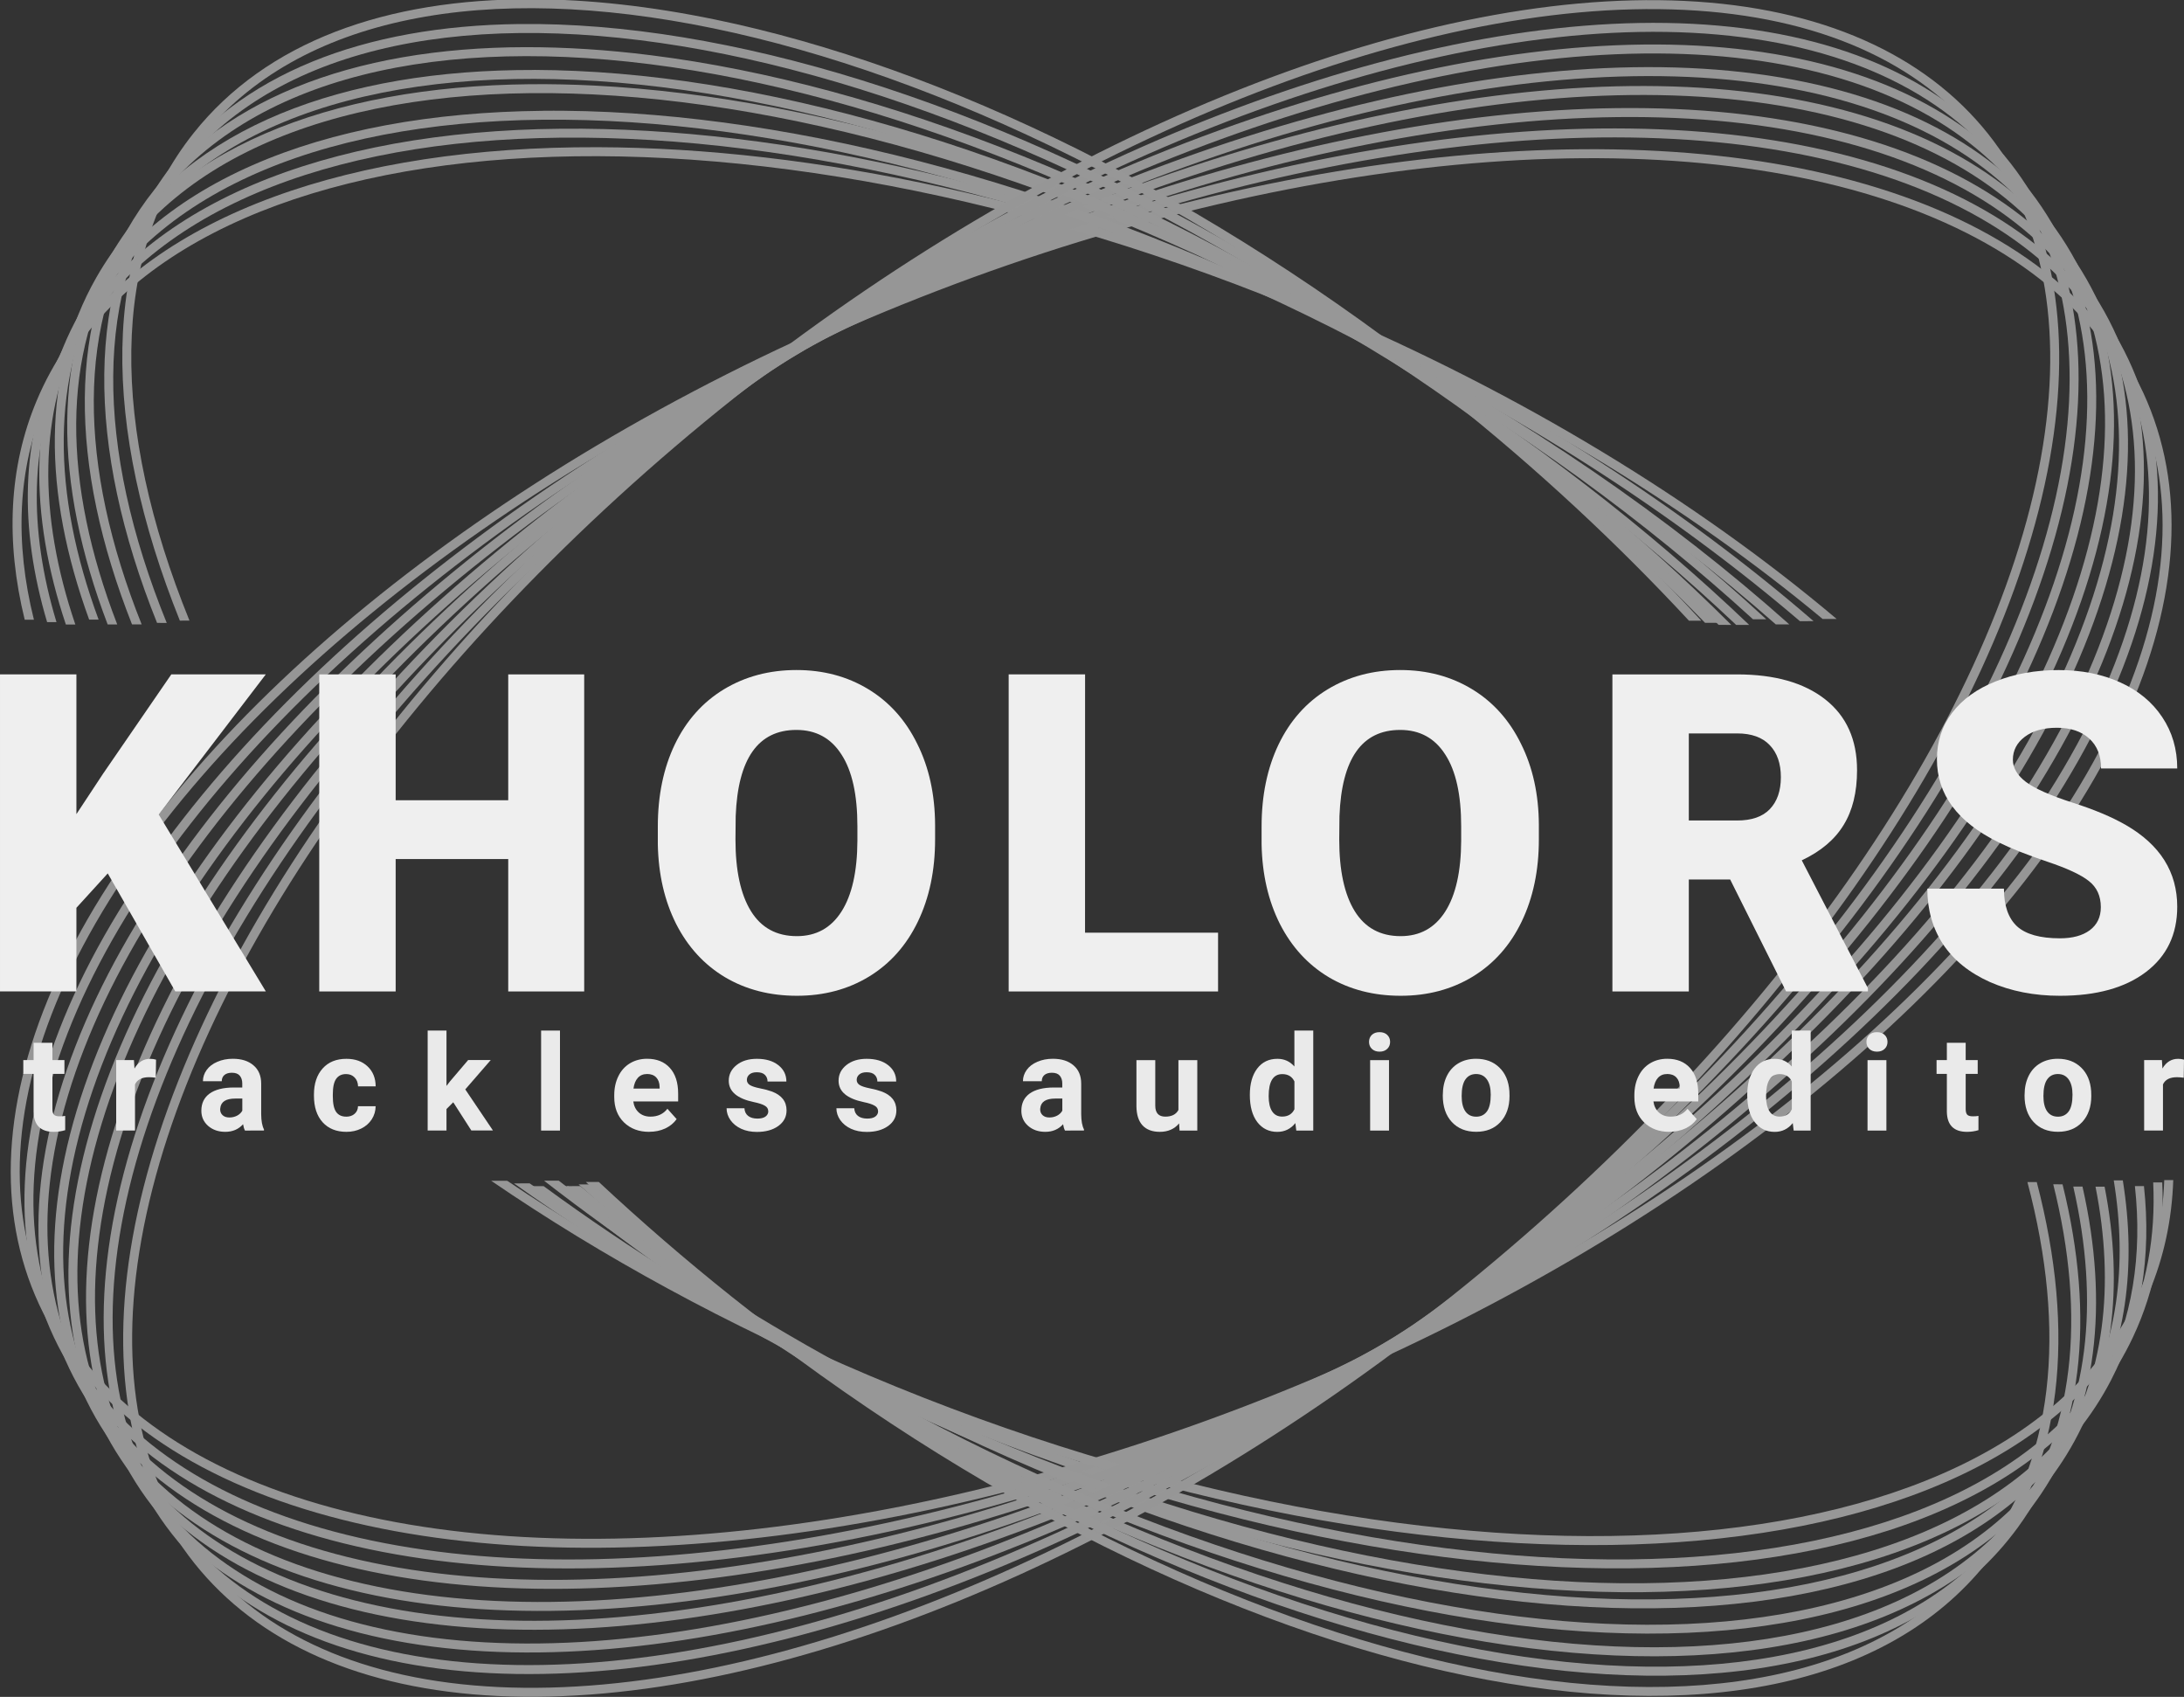 <?xml version="1.0" encoding="UTF-8" standalone="no"?>
<!-- Created with Inkscape (http://www.inkscape.org/) -->

<svg
   width="49.419mm"
   height="38.386mm"
   viewBox="0 0 49.419 38.386"
   version="1.1"
   id="svg1301"
   sodipodi:docname="logo_dark.svg"
   inkscape:version="1.2.2 (b0a8486541, 2022-12-01)"
   xmlns:inkscape="http://www.inkscape.org/namespaces/inkscape"
   xmlns:sodipodi="http://sodipodi.sourceforge.net/DTD/sodipodi-0.dtd"
   xmlns="http://www.w3.org/2000/svg"
   xmlns:svg="http://www.w3.org/2000/svg">
  <rect x="0" y="0" width="49.419" height="38.386" fill="#333333" stroke="none"/>
  <sodipodi:namedview
     id="namedview1303"
     pagecolor="#000000"
     bordercolor="#666666"
     borderopacity="1.0"
     inkscape:showpageshadow="2"
     inkscape:pageopacity="0"
     inkscape:pagecheckerboard="0"
     inkscape:deskcolor="#000000"
     inkscape:document-units="mm"
     showgrid="false"
     inkscape:zoom="14.904697"
     inkscape:cx="40.121581"
     inkscape:cy="80.377348"
     inkscape:window-width="1888"
     inkscape:window-height="1020"
     inkscape:window-x="0"
     inkscape:window-y="0"
     inkscape:window-maximized="1"
     inkscape:current-layer="layer1" />
  <defs
     id="defs1298" />
  <g
     inkscape:label="Calque 1"
     inkscape:groupmode="layer"
     id="layer1"
     transform="translate(-31.136,-115.364)">
    <g
       style="font-style:normal;font-variant:normal;font-weight:normal;font-stretch:normal;font-size:1334.73px;line-height:1.25;font-family:Roboto;-inkscape-font-specification:'Roboto, Normal';font-variant-ligatures:normal;font-variant-caps:normal;font-variant-numeric:normal;font-variant-east-asian:normal;letter-spacing:274.771px;fill:#ffffff;fill-opacity:1;stroke:none;stroke-width:33.368"
       id="text3811-7-4-8-8"
       aria-label="LUNISENS"
       transform="matrix(0.006,0,0,0.006,-27.96,203.944)" />
    <ellipse
       style="fill:none;fill-opacity:1;stroke:#969696;stroke-width:0.203;stroke-dasharray:none;stroke-dashoffset:0.103;stroke-opacity:1"
       id="path56741"
       cx="145.516"
       cy="6.879"
       rx="13.106"
       ry="25.845"
       transform="rotate(64.76)" />
    <path
       id="ellipse66956"
       style="color:#000000;fill:#979797;stroke-dashoffset:0.103;-inkscape-stroke:none;fill-opacity:1"
       d="m 88.113,90.454 c 0.142,-0.307 0.287,-0.607 0.435,-0.901 2.381,-4.696 5.684,-7.625 9.357,-7.625 1.954,10e-7 3.804,0.829 5.466,2.313 l -0.09,0.192 c -1.642,-1.48 -3.463,-2.303 -5.375,-2.303 -3.565,0 -6.815,2.857 -9.178,7.516 -2.362,4.658 -3.826,11.106 -3.826,18.229 0,4.428 0.566,8.594 1.562,12.233 l -0.132,0.279 c -1.041,-3.711 -1.633,-7.974 -1.633,-12.512 0,-6.704 1.291,-12.813 3.414,-17.42 z m 22.245,8.749 c 0.489,2.712 0.757,5.629 0.757,8.671 0,7.151 -1.47,13.624 -3.852,18.32 -2.381,4.696 -5.684,7.627 -9.358,7.627 -1.195,0 -2.35,-0.311 -3.447,-0.891 l 0.087,-0.185 c 1.074,0.569 2.2,0.873 3.36,0.873 3.565,0 6.815,-2.857 9.178,-7.516 2.362,-4.658 3.828,-11.106 3.828,-18.229 0,-2.924 -0.251,-5.73 -0.705,-8.35 z"
       transform="matrix(-0.426,0.905,0.905,0.426,0,0)" />
    <ellipse
       style="fill:none;fill-opacity:1;stroke:#969696;stroke-width:0.203;stroke-dasharray:none;stroke-dashoffset:0.103;stroke-opacity:1"
       id="ellipse57834"
       cx="145.676"
       cy="0.987"
       rx="13.106"
       ry="25.845"
       transform="rotate(67.079)" />
    <path
       id="path24988"
       style="color:#000000;fill:#979797;stroke-dashoffset:0.103;-inkscape-stroke:none;fill-opacity:1"
       d="m 91.983,87.346 c 0.268,-0.64 0.551,-1.255 0.849,-1.842 2.381,-4.696 5.686,-7.627 9.36,-7.627 1.654,10e-7 3.233,0.596 4.687,1.679 l -0.081,0.192 c -1.435,-1.078 -2.987,-1.668 -4.606,-1.668 -3.565,-10e-7 -6.815,2.855 -9.178,7.514 -2.362,4.658 -3.828,11.107 -3.828,18.23 0,4.83 0.675,9.349 1.845,13.211 l -0.124,0.292 c -1.221,-3.934 -1.925,-8.556 -1.925,-13.503 -10e-7,-6.257 1.124,-11.996 3.001,-16.478 z m 22.483,6.875 c 0.602,2.97 0.933,6.21 0.933,9.603 0,7.151 -1.468,13.625 -3.85,18.32 -2.381,4.696 -5.684,7.625 -9.357,7.625 -0.874,0 -1.728,-0.168 -2.553,-0.484 l 0.079,-0.188 c 0.802,0.307 1.629,0.469 2.474,0.469 3.565,-1e-5 6.813,-2.855 9.176,-7.514 2.362,-4.658 3.828,-11.105 3.828,-18.228 0,-3.268 -0.309,-6.392 -0.871,-9.269 z"
       transform="matrix(-0.389,0.921,0.921,0.389,0,0)" />
    <ellipse
       style="fill:none;fill-opacity:1;stroke:#969696;stroke-width:0.203;stroke-dasharray:none;stroke-dashoffset:0.103;stroke-opacity:1"
       id="ellipse57836"
       cx="144.522"
       cy="18.32"
       rx="13.106"
       ry="25.845"
       transform="rotate(60.243)" />
    <path
       id="ellipse66960"
       style="color:#000000;fill:#979797;stroke-dashoffset:0.103;-inkscape-stroke:none;fill-opacity:1"
       d="m 80.442,95.656 c 2.31,-3.946 5.335,-6.354 8.664,-6.354 2.498,0 4.824,1.357 6.806,3.7 l -0.106,0.186 c -1.962,-2.342 -4.257,-3.684 -6.699,-3.684 -3.565,0 -6.815,2.858 -9.178,7.516 -2.362,4.658 -3.826,11.106 -3.826,18.229 10e-7,3.72 0.4,7.254 1.118,10.446 l -0.149,0.261 c -0.753,-3.265 -1.172,-6.89 -1.172,-10.708 0,-7.151 1.469,-13.625 3.85,-18.32 0.223,-0.44 0.454,-0.865 0.693,-1.273 z m 21.385,12.585 c 0.317,2.229 0.488,4.58 0.488,7.008 0,7.151 -1.471,13.625 -3.852,18.321 -2.381,4.696 -5.684,7.625 -9.357,7.625 -1.779,0 -3.471,-0.69 -5.014,-1.932 l 0.102,-0.178 c 1.519,1.23 3.178,1.908 4.912,1.908 3.565,0 6.816,-2.857 9.178,-7.516 2.362,-4.658 3.828,-11.106 3.828,-18.229 0,-2.325 -0.157,-4.577 -0.45,-6.719 z"
       transform="matrix(-0.496,0.868,0.868,0.496,0,0)" />
    <ellipse
       style="fill:none;fill-opacity:1;stroke:#969696;stroke-width:0.203;stroke-dasharray:none;stroke-dashoffset:0.103;stroke-opacity:1"
       id="ellipse57838"
       cx="145.145"
       cy="12.458"
       rx="13.106"
       ry="25.845"
       transform="rotate(62.561)" />
    <path
       id="ellipse66962"
       style="color:#000000;fill:#979797;stroke-dashoffset:0.103;-inkscape-stroke:none;fill-opacity:1"
       d="m 84.564,92.794 c 2.362,-4.441 5.573,-7.19 9.131,-7.19 2.226,10e-7 4.315,1.077 6.146,2.969 l -0.099,0.19 c -1.812,-1.889 -3.87,-2.955 -6.047,-2.955 -3.565,0 -6.816,2.855 -9.178,7.513 -2.362,4.658 -3.826,11.107 -3.826,18.23 0,4.071 0.479,7.921 1.33,11.343 l -0.141,0.271 c -0.891,-3.495 -1.393,-7.439 -1.393,-11.614 0,-7.151 1.469,-13.627 3.85,-18.322 0.074,-0.147 0.15,-0.292 0.226,-0.435 z m 21.727,10.917 c 0.398,2.474 0.614,5.108 0.614,7.84 0,7.151 -1.47,13.625 -3.852,18.32 -2.381,4.696 -5.684,7.625 -9.357,7.625 -1.486,0 -2.911,-0.479 -4.24,-1.361 l 0.094,-0.182 c 1.304,0.87 2.699,1.34 4.145,1.34 3.565,0 6.815,-2.855 9.178,-7.514 2.362,-4.658 3.828,-11.106 3.828,-18.229 0,-2.622 -0.199,-5.152 -0.568,-7.536 z"
       transform="matrix(-0.461,0.888,0.888,0.461,0,0)" />
    <ellipse
       style="fill:none;fill-opacity:1;stroke:#969696;stroke-width:0.203;stroke-dasharray:none;stroke-dashoffset:0.103;stroke-opacity:1"
       id="ellipse57840"
       cx="142.76"
       cy="29.017"
       rx="13.106"
       ry="25.845"
       transform="rotate(55.978)" />
    <path
       id="ellipse66964"
       style="color:#000000;fill:#979797;stroke-dashoffset:0.103;-inkscape-stroke:none;fill-opacity:1"
       d="m 72.363,100.789 c 2.2,-3.244 4.942,-5.177 7.926,-5.177 2.962,0 5.683,1.905 7.874,5.105 l -0.122,0.181 c -2.172,-3.201 -4.857,-5.083 -7.752,-5.083 -3.565,0 -6.816,2.855 -9.178,7.514 -2.362,4.658 -3.828,11.106 -3.828,18.229 0,3.13 0.283,6.128 0.801,8.903 l -0.16,0.237 c -0.544,-2.844 -0.844,-5.923 -0.844,-9.14 0,-7.151 1.468,-13.625 3.849,-18.32 0.446,-0.88 0.926,-1.699 1.433,-2.447 z m 20.824,15.183 c 0.201,1.799 0.309,3.667 0.309,5.585 0,7.151 -1.468,13.627 -3.849,18.322 -2.381,4.696 -5.685,7.625 -9.358,7.625 -2.282,0 -4.422,-1.131 -6.287,-3.114 l 0.117,-0.173 c 1.841,1.97 3.944,3.083 6.17,3.083 3.565,0 6.814,-2.855 9.176,-7.514 2.362,-4.658 3.828,-11.108 3.828,-18.231 0,-1.826 -0.098,-3.607 -0.281,-5.326 z"
       transform="matrix(-0.56,0.829,0.829,0.56,0,0)" />
    <ellipse
       style="fill:none;fill-opacity:1;stroke:#969696;stroke-width:0.203;stroke-dasharray:none;stroke-dashoffset:0.103;stroke-opacity:1"
       id="ellipse57842"
       cx="143.817"
       cy="23.217"
       rx="13.106"
       ry="25.845"
       transform="rotate(58.296)" />
    <path
       id="ellipse66966"
       style="color:#000000;fill:#979797;stroke-dashoffset:0.103;-inkscape-stroke:none;fill-opacity:1"
       d="m 76.718,98.213 c 2.278,-3.706 5.209,-5.949 8.423,-5.949 2.715,0 5.227,1.602 7.315,4.333 l -0.114,0.184 c -2.069,-2.731 -4.548,-4.314 -7.202,-4.314 -3.565,0 -6.815,2.855 -9.178,7.513 -2.362,4.658 -3.828,11.106 -3.828,18.229 0,3.442 0.345,6.723 0.965,9.724 l -0.155,0.251 c -0.651,-3.071 -1.011,-6.441 -1.011,-9.976 -10e-7,-7.151 1.468,-13.625 3.849,-18.32 0.298,-0.587 0.61,-1.146 0.935,-1.676 z m 21.232,13.656 c 0.259,2.029 0.398,4.153 0.398,6.34 -10e-7,7.151 -1.468,13.625 -3.849,18.32 -2.381,4.696 -5.684,7.627 -9.357,7.627 -2.015,0 -3.918,-0.884 -5.619,-2.455 l 0.108,-0.175 c 1.677,1.558 3.546,2.427 5.511,2.427 3.565,1e-5 6.815,-2.855 9.178,-7.513 2.362,-4.658 3.828,-11.108 3.828,-18.231 0,-2.09 -0.13,-4.119 -0.368,-6.064 z"
       transform="matrix(-0.526,0.851,0.851,0.526,0,0)" />
    <ellipse
       style="fill:none;fill-opacity:1;stroke:#969696;stroke-width:0.203;stroke-dasharray:none;stroke-dashoffset:0.103;stroke-opacity:1"
       id="ellipse57844"
       cx="140.031"
       cy="40.171"
       rx="13.106"
       ry="25.845"
       transform="rotate(51.46)" />
    <path
       id="ellipse66968"
       style="color:#000000;fill:#979797;stroke-dashoffset:0.103;-inkscape-stroke:none;fill-opacity:1"
       d="m 63.322,105.665 c 2.053,-2.595 4.503,-4.108 7.143,-4.108 3.406,0 6.493,2.52 8.823,6.63 l -0.136,0.17 c -2.312,-4.113 -5.362,-6.597 -8.687,-6.597 -3.565,0 -6.816,2.855 -9.178,7.513 -2.362,4.658 -3.828,11.107 -3.828,18.23 0,2.572 0.194,5.054 0.549,7.397 l -0.174,0.219 c -0.375,-2.409 -0.578,-4.965 -0.578,-7.616 10e-7,-7.151 1.468,-13.627 3.85,-18.322 0.67,-1.321 1.413,-2.502 2.216,-3.517 z m 20.174,17.622 c 0.114,1.373 0.176,2.781 0.176,4.217 10e-7,7.151 -1.468,13.625 -3.85,18.32 -2.381,4.696 -5.684,7.625 -9.357,7.625 -2.763,0 -5.318,-1.658 -7.428,-4.478 l 0.132,-0.165 c 2.087,2.808 4.602,4.441 7.296,4.441 3.565,0 6.815,-2.855 9.178,-7.514 2.362,-4.658 3.826,-11.105 3.826,-18.228 0,-1.356 -0.054,-2.688 -0.156,-3.988 z"
       transform="matrix(-0.623,0.782,0.782,0.623,0,0)" />
    <ellipse
       style="fill:none;fill-opacity:1;stroke:#969696;stroke-width:0.203;stroke-dasharray:none;stroke-dashoffset:0.103;stroke-opacity:1"
       id="ellipse57846"
       cx="141.541"
       cy="34.473"
       rx="13.106"
       ry="25.845"
       transform="rotate(53.779)" />
    <path
       id="ellipse66970"
       style="color:#000000;fill:#979797;stroke-dashoffset:0.103;-inkscape-stroke:none;fill-opacity:1"
       d="m 68.157,103.054 c 2.106,-2.805 4.652,-4.453 7.407,-4.453 3.184,0 6.091,2.202 8.36,5.846 l -0.129,0.177 c -2.25,-3.647 -5.12,-5.82 -8.23,-5.82 -3.565,0 -6.813,2.855 -9.176,7.514 -2.362,4.658 -3.828,11.107 -3.828,18.23 0,2.85 0.238,5.588 0.671,8.15 l -0.167,0.228 c -0.456,-2.629 -0.707,-5.445 -0.707,-8.379 -10e-7,-7.151 1.469,-13.627 3.85,-18.322 0.595,-1.174 1.248,-2.237 1.95,-3.172 z m 20.378,16.59 c 0.154,1.589 0.238,3.227 0.238,4.905 0,7.151 -1.468,13.625 -3.85,18.321 -2.381,4.696 -5.686,7.625 -9.359,7.625 -2.523,0 -4.871,-1.382 -6.865,-3.769 l 0.124,-0.17 c 1.972,2.374 4.281,3.735 6.741,3.735 3.565,0 6.815,-2.855 9.178,-7.514 2.362,-4.658 3.828,-11.106 3.828,-18.229 10e-7,-1.591 -0.077,-3.145 -0.217,-4.657 z"
       transform="matrix(-0.591,0.807,0.807,0.591,0,0)" />
    <g
       aria-label="KHOLORS"
       id="text56320"
       style="font-weight:300;font-size:10.088px;line-height:1.25;font-family:Roboto;-inkscape-font-specification:'Roboto, Light';letter-spacing:0.773px;fill:#efefef;stroke-width:0.252">
      <path
         d="m 33.574,135.122 -0.709,0.778 v 1.891 h -1.729 v -7.172 h 1.729 v 3.162 l 0.601,-0.911 1.547,-2.251 h 2.138 l -2.423,3.172 2.423,4 h -2.049 z"
         style="font-weight:900;-inkscape-font-specification:'Roboto, Heavy'"
         id="path308" />
      <path
         d="m 44.355,137.792 h -1.719 v -2.995 h -2.547 v 2.995 h -1.729 v -7.172 h 1.729 v 2.847 h 2.547 v -2.847 h 1.719 z"
         style="font-weight:900;-inkscape-font-specification:'Roboto, Heavy'"
         id="path310" />
      <path
         d="m 52.295,134.354 q 0,1.049 -0.389,1.857 -0.389,0.808 -1.108,1.246 -0.714,0.433 -1.63,0.433 -0.916,0 -1.625,-0.419 -0.709,-0.424 -1.108,-1.207 -0.394,-0.783 -0.414,-1.798 v -0.404 q 0,-1.054 0.384,-1.857 0.389,-0.808 1.108,-1.246 0.724,-0.438 1.645,-0.438 0.911,0 1.625,0.433 0.714,0.433 1.108,1.236 0.399,0.798 0.404,1.832 z m -1.758,-0.3 q 0,-1.069 -0.36,-1.621 -0.355,-0.557 -1.02,-0.557 -1.3,0 -1.374,1.951 l -0.005,0.527 q 0,1.054 0.35,1.621 0.35,0.566 1.039,0.566 0.655,0 1.01,-0.557 0.355,-0.557 0.36,-1.601 z"
         style="font-weight:900;-inkscape-font-specification:'Roboto, Heavy'"
         id="path312" />
      <path
         d="m 55.688,136.462 h 3.01 v 1.33 h -4.738 v -7.172 h 1.729 z"
         style="font-weight:900;-inkscape-font-specification:'Roboto, Heavy'"
         id="path314" />
      <path
         d="m 65.957,134.354 q 0,1.049 -0.389,1.857 -0.389,0.808 -1.108,1.246 -0.714,0.433 -1.63,0.433 -0.916,0 -1.625,-0.419 -0.709,-0.424 -1.108,-1.207 -0.394,-0.783 -0.414,-1.798 v -0.404 q 0,-1.054 0.384,-1.857 0.389,-0.808 1.108,-1.246 0.724,-0.438 1.645,-0.438 0.911,0 1.625,0.433 0.714,0.433 1.108,1.236 0.399,0.798 0.404,1.832 z m -1.758,-0.3 q 0,-1.069 -0.36,-1.621 -0.355,-0.557 -1.02,-0.557 -1.3,0 -1.374,1.951 l -0.005,0.527 q 0,1.054 0.35,1.621 0.35,0.566 1.039,0.566 0.655,0 1.01,-0.557 0.355,-0.557 0.36,-1.601 z"
         style="font-weight:900;-inkscape-font-specification:'Roboto, Heavy'"
         id="path316" />
      <path
         d="m 70.286,135.26 h -0.936 v 2.532 h -1.729 v -7.172 h 2.822 q 1.276,0 1.995,0.566 0.719,0.566 0.719,1.601 0,0.749 -0.305,1.241 -0.3,0.493 -0.946,0.798 l 1.497,2.891 v 0.074 h -1.852 z m -0.936,-1.335 h 1.093 q 0.493,0 0.739,-0.256 0.251,-0.261 0.251,-0.724 0,-0.463 -0.251,-0.724 -0.251,-0.266 -0.739,-0.266 h -1.093 z"
         style="font-weight:900;-inkscape-font-specification:'Roboto, Heavy'"
         id="path318" />
      <path
         d="m 78.673,135.885 q 0,-0.379 -0.271,-0.591 -0.266,-0.212 -0.941,-0.438 -0.675,-0.227 -1.103,-0.438 -1.394,-0.685 -1.394,-1.882 0,-0.596 0.345,-1.049 0.35,-0.458 0.985,-0.709 0.635,-0.256 1.428,-0.256 0.773,0 1.384,0.276 0.616,0.276 0.956,0.788 0.34,0.507 0.34,1.162 H 78.678 q 0,-0.438 -0.271,-0.68 -0.266,-0.241 -0.724,-0.241 -0.463,0 -0.734,0.207 -0.266,0.202 -0.266,0.517 0,0.276 0.296,0.502 0.296,0.222 1.039,0.463 0.744,0.236 1.222,0.512 1.162,0.67 1.162,1.847 0,0.941 -0.709,1.478 -0.709,0.537 -1.946,0.537 -0.872,0 -1.581,-0.31 -0.704,-0.315 -1.064,-0.857 -0.355,-0.547 -0.355,-1.256 h 1.734 q 0,0.576 0.296,0.852 0.3,0.271 0.97,0.271 0.429,0 0.675,-0.182 0.251,-0.187 0.251,-0.522 z"
         style="font-weight:900;-inkscape-font-specification:'Roboto, Heavy'"
         id="path320" />
    </g>
    <g
       aria-label="trackless audio editor"
       id="text56324"
       style="font-weight:bold;font-size:3.016px;line-height:1.25;font-family:Roboto;-inkscape-font-specification:'Roboto, Bold';letter-spacing:0.934px;fill:#eaeaea;stroke-width:0.075">
      <path
         d="m 32.322,138.953 v 0.392 h 0.272 v 0.312 h -0.272 v 0.795 q 0,0.088 0.034,0.127 0.034,0.038 0.13,0.038 0.071,0 0.125,-0.01 v 0.323 q -0.125,0.038 -0.258,0.038 -0.448,0 -0.457,-0.452 v -0.859 h -0.233 v -0.312 h 0.233 v -0.392 z"
         id="path370" />
      <path
         d="m 34.661,139.744 q -0.087,-0.012 -0.153,-0.012 -0.242,0 -0.317,0.163 v 1.043 h -0.426 v -1.593 h 0.402 l 0.012,0.19 q 0.128,-0.219 0.355,-0.219 0.071,0 0.133,0.019 z"
         id="path372" />
      <path
         d="m 36.679,140.939 q -0.029,-0.057 -0.043,-0.143 -0.155,0.172 -0.402,0.172 -0.234,0 -0.389,-0.135 -0.153,-0.135 -0.153,-0.342 0,-0.253 0.187,-0.389 0.188,-0.135 0.543,-0.137 h 0.196 v -0.091 q 0,-0.11 -0.057,-0.177 -0.056,-0.066 -0.178,-0.066 -0.108,0 -0.169,0.051 -0.06,0.051 -0.06,0.141 h -0.426 q 0,-0.138 0.085,-0.256 0.085,-0.118 0.242,-0.184 0.156,-0.068 0.35,-0.068 0.295,0 0.467,0.149 0.174,0.147 0.174,0.415 v 0.691 q 0.002,0.227 0.063,0.343 v 0.025 z m -0.352,-0.296 q 0.094,0 0.174,-0.041 0.08,-0.043 0.118,-0.113 v -0.274 h -0.159 q -0.32,0 -0.34,0.221 l -0.002,0.025 q 0,0.08 0.056,0.131 0.056,0.051 0.153,0.051 z"
         id="path374" />
      <path
         d="m 38.969,140.625 q 0.118,0 0.191,-0.065 0.074,-0.065 0.077,-0.172 h 0.399 q -0.002,0.162 -0.088,0.297 -0.087,0.134 -0.239,0.209 -0.15,0.074 -0.333,0.074 -0.342,0 -0.539,-0.216 -0.197,-0.218 -0.197,-0.601 v -0.028 q 0,-0.368 0.196,-0.588 0.196,-0.219 0.538,-0.219 0.299,0 0.479,0.171 0.181,0.169 0.184,0.452 h -0.399 q -0.003,-0.124 -0.077,-0.2 -0.074,-0.078 -0.194,-0.078 -0.149,0 -0.225,0.109 -0.075,0.107 -0.075,0.35 v 0.044 q 0,0.246 0.075,0.353 0.075,0.107 0.228,0.107 z"
         id="path376" />
      <path
         d="m 41.392,140.299 -0.153,0.153 v 0.486 h -0.426 v -2.262 h 0.426 v 1.253 l 0.082,-0.106 0.408,-0.479 h 0.511 l -0.576,0.664 0.626,0.929 h -0.489 z"
         id="path378" />
      <path
         d="m 43.807,140.939 h -0.427 v -2.262 h 0.427 z"
         id="path380" />
      <path
         d="m 45.825,140.968 q -0.35,0 -0.571,-0.215 -0.219,-0.215 -0.219,-0.573 v -0.041 q 0,-0.24 0.093,-0.429 0.093,-0.19 0.262,-0.292 0.171,-0.103 0.389,-0.103 0.327,0 0.514,0.206 0.188,0.206 0.188,0.585 v 0.174 H 45.466 q 0.021,0.156 0.124,0.25 0.105,0.094 0.264,0.094 0.246,0 0.384,-0.178 l 0.209,0.234 q -0.096,0.135 -0.259,0.212 -0.163,0.075 -0.362,0.075 z m -0.049,-1.308 q -0.127,0 -0.206,0.085 -0.078,0.085 -0.1,0.244 h 0.592 v -0.034 q -0.003,-0.141 -0.077,-0.218 -0.074,-0.078 -0.209,-0.078 z"
         id="path382" />
      <path
         d="m 48.519,140.498 q 0,-0.078 -0.078,-0.122 -0.077,-0.046 -0.247,-0.081 -0.568,-0.119 -0.568,-0.483 0,-0.212 0.175,-0.353 0.177,-0.143 0.461,-0.143 0.303,0 0.485,0.143 0.183,0.143 0.183,0.371 h -0.426 q 0,-0.091 -0.059,-0.15 -0.059,-0.06 -0.184,-0.06 -0.108,0 -0.166,0.049 -0.059,0.049 -0.059,0.124 0,0.071 0.066,0.115 0.068,0.043 0.227,0.075 0.159,0.031 0.268,0.071 0.337,0.124 0.337,0.429 0,0.218 -0.187,0.353 -0.187,0.134 -0.483,0.134 -0.2,0 -0.356,-0.071 -0.155,-0.072 -0.243,-0.196 -0.088,-0.125 -0.088,-0.269 h 0.404 q 0.006,0.113 0.084,0.174 0.078,0.06 0.209,0.06 0.122,0 0.184,-0.046 0.063,-0.047 0.063,-0.122 z"
         id="path384" />
      <path
         d="m 51.004,140.498 q 0,-0.078 -0.078,-0.122 -0.077,-0.046 -0.247,-0.081 -0.568,-0.119 -0.568,-0.483 0,-0.212 0.175,-0.353 0.177,-0.143 0.461,-0.143 0.303,0 0.485,0.143 0.183,0.143 0.183,0.371 h -0.426 q 0,-0.091 -0.059,-0.15 -0.059,-0.06 -0.184,-0.06 -0.108,0 -0.166,0.049 -0.059,0.049 -0.059,0.124 0,0.071 0.066,0.115 0.068,0.043 0.227,0.075 0.159,0.031 0.268,0.071 0.337,0.124 0.337,0.429 0,0.218 -0.187,0.353 -0.187,0.134 -0.483,0.134 -0.2,0 -0.356,-0.071 -0.155,-0.072 -0.243,-0.196 -0.088,-0.125 -0.088,-0.269 h 0.404 q 0.006,0.113 0.084,0.174 0.078,0.06 0.209,0.06 0.122,0 0.184,-0.046 0.063,-0.047 0.063,-0.122 z"
         id="path386" />
      <path
         d="m 55.234,140.939 q -0.029,-0.057 -0.043,-0.143 -0.155,0.172 -0.402,0.172 -0.234,0 -0.389,-0.135 -0.153,-0.135 -0.153,-0.342 0,-0.253 0.187,-0.389 0.188,-0.135 0.543,-0.137 h 0.196 v -0.091 q 0,-0.11 -0.057,-0.177 -0.056,-0.066 -0.178,-0.066 -0.108,0 -0.169,0.051 -0.06,0.051 -0.06,0.141 h -0.426 q 0,-0.138 0.085,-0.256 0.085,-0.118 0.242,-0.184 0.156,-0.068 0.35,-0.068 0.295,0 0.467,0.149 0.174,0.147 0.174,0.415 v 0.691 q 0.002,0.227 0.063,0.343 v 0.025 z m -0.352,-0.296 q 0.094,0 0.174,-0.041 0.08,-0.043 0.118,-0.113 v -0.274 h -0.159 q -0.32,0 -0.34,0.221 l -0.002,0.025 q 0,0.08 0.056,0.131 0.056,0.051 0.153,0.051 z"
         id="path388" />
      <path
         d="m 57.816,140.777 q -0.158,0.191 -0.436,0.191 -0.256,0 -0.392,-0.147 -0.134,-0.147 -0.137,-0.431 v -1.044 h 0.426 v 1.029 q 0,0.249 0.227,0.249 0.216,0 0.297,-0.15 v -1.128 h 0.427 v 1.593 h -0.401 z"
         id="path390" />
      <path
         d="m 59.417,140.13 q 0,-0.373 0.166,-0.593 0.168,-0.221 0.458,-0.221 0.233,0 0.384,0.174 v -0.813 h 0.427 v 2.262 h -0.384 l -0.021,-0.169 q -0.159,0.199 -0.409,0.199 -0.281,0 -0.452,-0.221 -0.169,-0.222 -0.169,-0.617 z m 0.426,0.031 q 0,0.224 0.078,0.343 0.078,0.119 0.227,0.119 0.197,0 0.278,-0.166 v -0.629 q -0.08,-0.166 -0.275,-0.166 -0.308,0 -0.308,0.499 z"
         id="path392" />
      <path
         d="m 62.566,140.939 h -0.427 v -1.593 h 0.427 z m -0.452,-2.006 q 0,-0.096 0.063,-0.158 0.065,-0.062 0.175,-0.062 0.109,0 0.174,0.062 0.065,0.062 0.065,0.158 0,0.097 -0.066,0.159 -0.065,0.062 -0.172,0.062 -0.108,0 -0.174,-0.062 -0.065,-0.062 -0.065,-0.159 z"
         id="path394" />
      <path
         d="m 63.784,140.127 q 0,-0.237 0.091,-0.423 0.091,-0.186 0.262,-0.287 0.172,-0.102 0.399,-0.102 0.323,0 0.526,0.197 0.205,0.197 0.228,0.536 l 0.003,0.109 q 0,0.367 -0.205,0.589 -0.205,0.221 -0.549,0.221 -0.345,0 -0.551,-0.221 -0.205,-0.221 -0.205,-0.601 z m 0.426,0.031 q 0,0.227 0.085,0.348 0.085,0.119 0.244,0.119 0.155,0 0.242,-0.118 0.087,-0.119 0.087,-0.38 0,-0.222 -0.087,-0.345 -0.087,-0.122 -0.244,-0.122 -0.156,0 -0.242,0.122 -0.085,0.121 -0.085,0.376 z"
         id="path396" />
      <path
         d="m 68.908,140.968 q -0.35,0 -0.571,-0.215 -0.219,-0.215 -0.219,-0.573 v -0.041 q 0,-0.24 0.093,-0.429 0.093,-0.19 0.262,-0.292 0.171,-0.103 0.389,-0.103 0.327,0 0.514,0.206 0.188,0.206 0.188,0.585 v 0.174 h -1.015 q 0.021,0.156 0.124,0.25 0.105,0.094 0.264,0.094 0.246,0 0.384,-0.178 l 0.209,0.234 q -0.096,0.135 -0.259,0.212 -0.163,0.075 -0.362,0.075 z m -0.049,-1.308 q -0.127,0 -0.206,0.085 -0.078,0.085 -0.1,0.244 h 0.592 v -0.034 q -0.003,-0.141 -0.077,-0.218 -0.074,-0.078 -0.209,-0.078 z"
         id="path398" />
      <path
         d="m 70.672,140.13 q 0,-0.373 0.166,-0.593 0.168,-0.221 0.458,-0.221 0.233,0 0.384,0.174 v -0.813 h 0.427 v 2.262 h -0.384 l -0.021,-0.169 q -0.159,0.199 -0.409,0.199 -0.281,0 -0.452,-0.221 -0.169,-0.222 -0.169,-0.617 z m 0.426,0.031 q 0,0.224 0.078,0.343 0.078,0.119 0.227,0.119 0.197,0 0.278,-0.166 v -0.629 q -0.08,-0.166 -0.275,-0.166 -0.308,0 -0.308,0.499 z"
         id="path400" />
      <path
         d="m 73.821,140.939 h -0.427 v -1.593 h 0.427 z m -0.452,-2.006 q 0,-0.096 0.063,-0.158 0.065,-0.062 0.175,-0.062 0.109,0 0.174,0.062 0.065,0.062 0.065,0.158 0,0.097 -0.066,0.159 -0.065,0.062 -0.172,0.062 -0.108,0 -0.174,-0.062 -0.065,-0.062 -0.065,-0.159 z"
         id="path402" />
      <path
         d="m 75.615,138.953 v 0.392 h 0.272 v 0.312 h -0.272 v 0.795 q 0,0.088 0.034,0.127 0.034,0.038 0.13,0.038 0.071,0 0.125,-0.01 v 0.323 q -0.125,0.038 -0.258,0.038 -0.448,0 -0.457,-0.452 v -0.859 h -0.233 v -0.312 h 0.233 v -0.392 z"
         id="path404" />
      <path
         d="m 76.948,140.127 q 0,-0.237 0.091,-0.423 0.091,-0.186 0.262,-0.287 0.172,-0.102 0.399,-0.102 0.323,0 0.526,0.197 0.205,0.197 0.228,0.536 l 0.003,0.109 q 0,0.367 -0.205,0.589 -0.205,0.221 -0.549,0.221 -0.345,0 -0.551,-0.221 -0.205,-0.221 -0.205,-0.601 z m 0.426,0.031 q 0,0.227 0.085,0.348 0.085,0.119 0.244,0.119 0.155,0 0.242,-0.118 0.087,-0.119 0.087,-0.38 0,-0.222 -0.087,-0.345 -0.087,-0.122 -0.244,-0.122 -0.156,0 -0.242,0.122 -0.085,0.121 -0.085,0.376 z"
         id="path406" />
      <path
         d="m 80.549,139.744 q -0.087,-0.012 -0.153,-0.012 -0.242,0 -0.317,0.163 v 1.043 h -0.426 v -1.593 h 0.402 l 0.012,0.19 q 0.128,-0.219 0.355,-0.219 0.071,0 0.133,0.019 z"
         id="path408" />
    </g>
  </g>
</svg>
